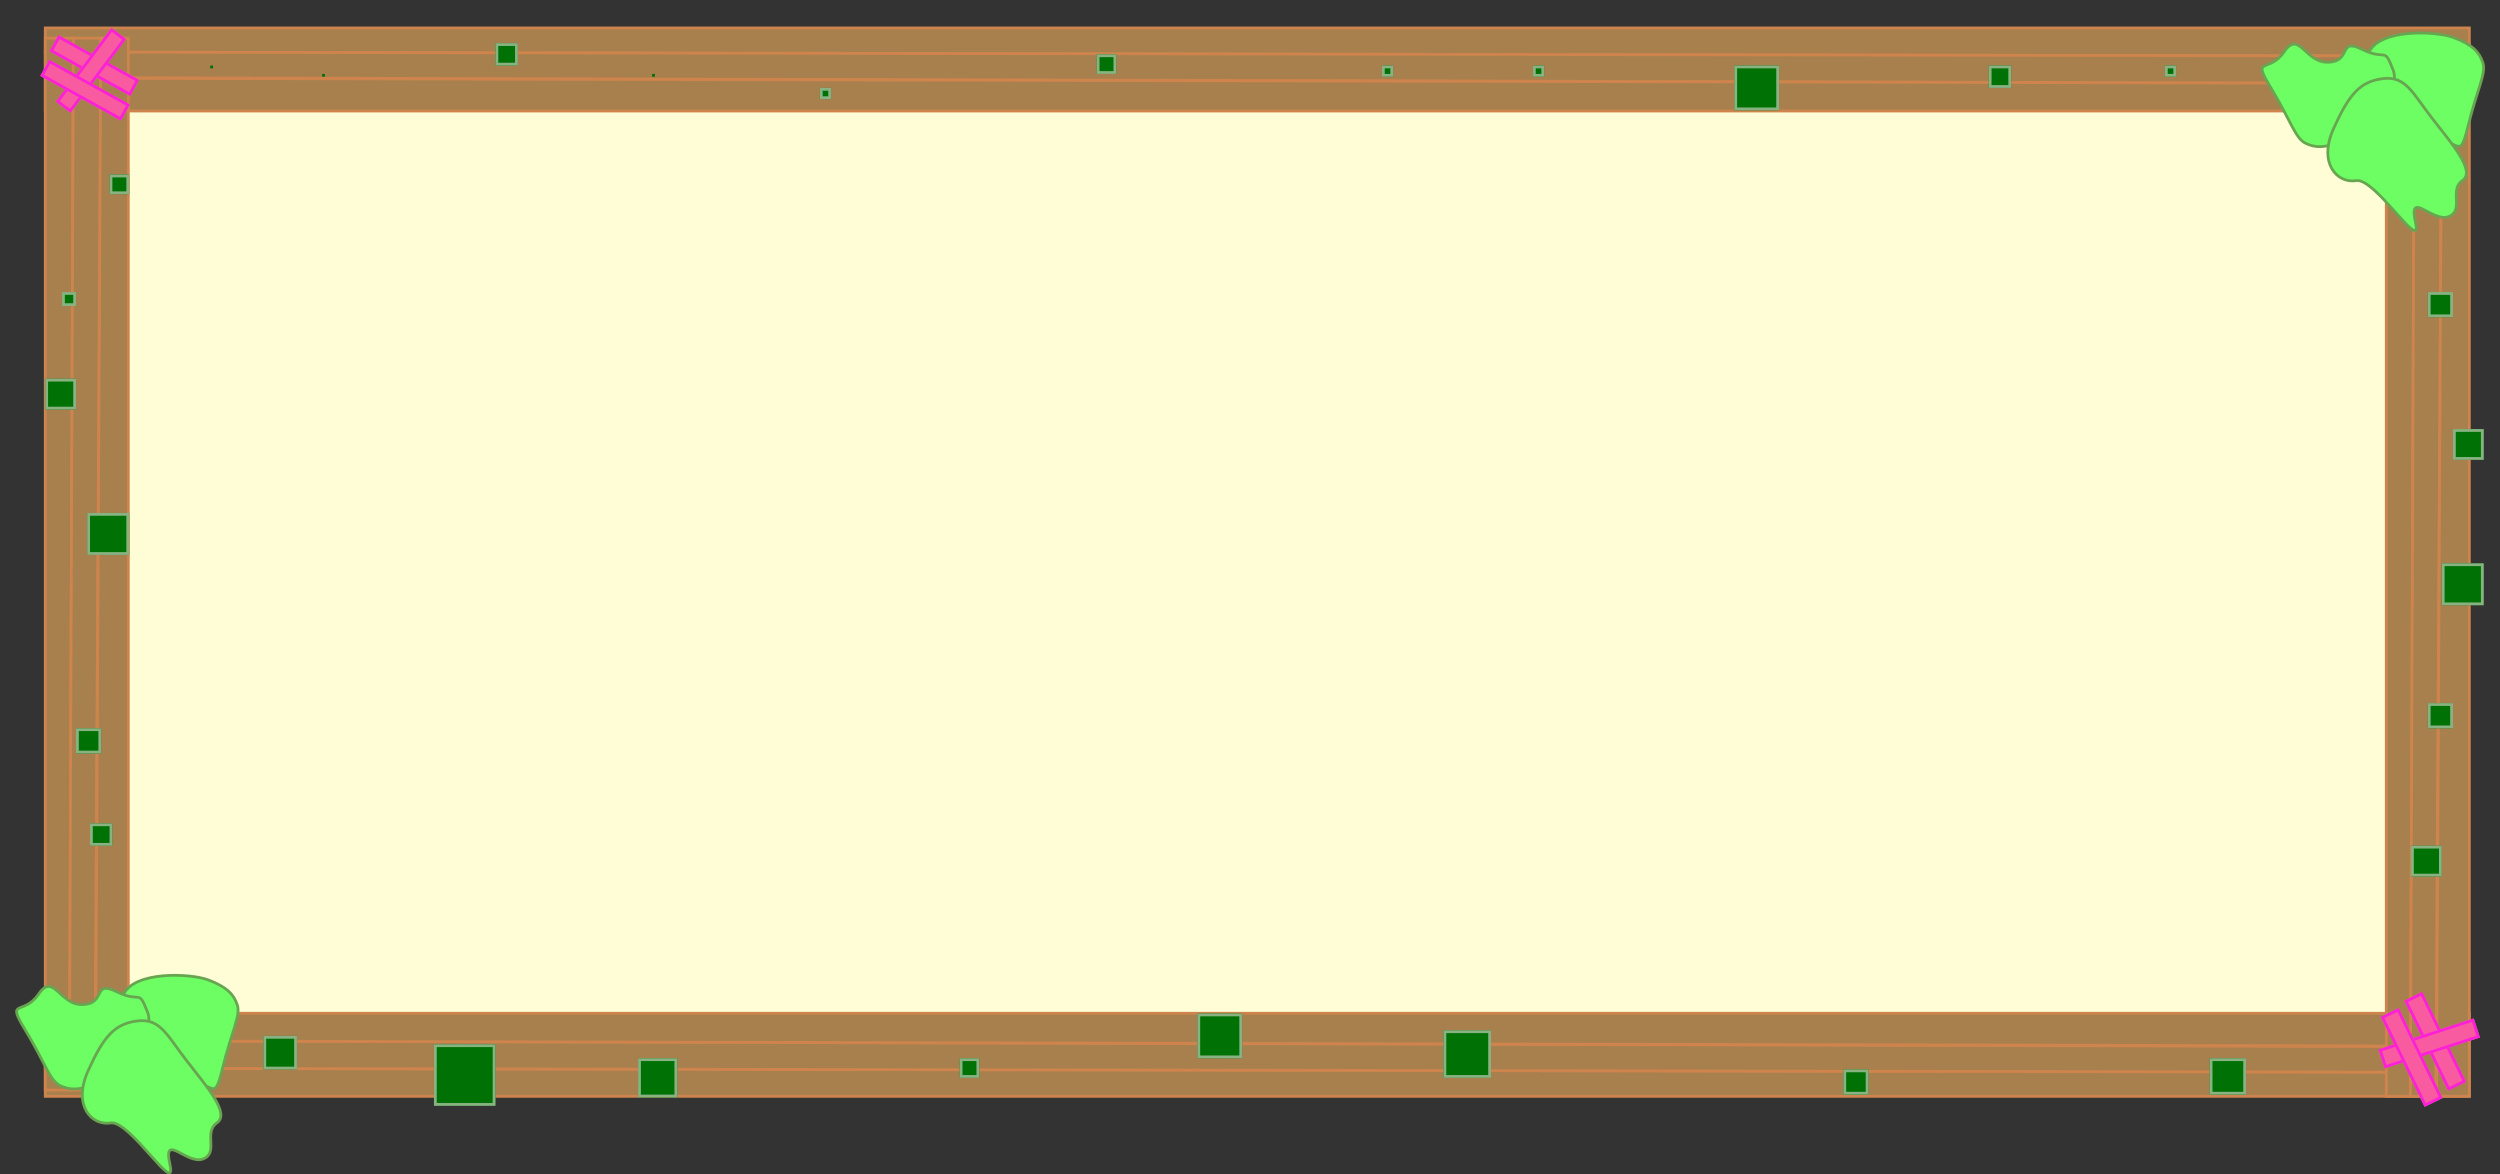 <svg xmlns="http://www.w3.org/2000/svg" xmlns:xlink="http://www.w3.org/1999/xlink" width="894" height="420" viewBox="0 0 894 420">
  <rect x="0" y="0" width="894" height="420" fill="#333333" stroke="none"/>
  <defs>
    <clipPath id="clip-やきそば枠">
      <rect width="894" height="420"/>
    </clipPath>
  </defs>
  <rect x="30" y="30" width="850" height="350" fill="#fffdd6" />
  <g id="やきそば枠" clip-path="url(#clip-やきそば枠)">
    <g id="グループ_247" data-name="グループ 247" transform="translate(-943.815 -1423.562)">
      <g id="グループ_237" data-name="グループ 237" transform="translate(2816.031 -162.438) rotate(90)">
        <path id="パス_20" data-name="パス 20" d="M1625,5304.182v866.849h8.622l1.437-866.849Z" transform="translate(-29 -4315)" fill="#a7804e" stroke="#ce844c" stroke-width="1"/>
        <path id="パス_21" data-name="パス 21" d="M1635.059,5304.182l-1.437,866.849h9.1l2.156-866.849Z" transform="translate(-29 -4315)" fill="#a7804e" stroke="#ce844c" stroke-width="1"/>
        <path id="パス_22" data-name="パス 22" d="M1644.878,5304.182l-1.916,866.849H1654.7V5304.182Z" transform="translate(-29 -4315)" fill="#a7804e" stroke="#ce844c" stroke-width="1"/>
      </g>
      <g id="グループ_238" data-name="グループ 238" transform="translate(-29.182 3411.617) rotate(-90)">
        <path id="パス_20-2" data-name="パス 20" d="M1625,5304.182V6171.03h8.622l1.437-866.848Z" transform="translate(-29 -4315)" fill="#a7804e" stroke="#ce844c" stroke-width="1"/>
        <path id="パス_21-2" data-name="パス 21" d="M1635.059,5304.182l-1.437,866.848h9.1l2.156-866.848Z" transform="translate(-29 -4315)" fill="#a7804e" stroke="#ce844c" stroke-width="1"/>
        <path id="パス_22-2" data-name="パス 22" d="M1644.878,5304.182l-1.916,866.848H1654.7V5304.182Z" transform="translate(-29 -4315)" fill="#a7804e" stroke="#ce844c" stroke-width="1"/>
      </g>
      <g id="グループ_239" data-name="グループ 239" transform="translate(201.15 450.261)">
        <path id="パス_20-3" data-name="パス 20" d="M1625,5304.182v376.174h8.622l1.437-376.174Z" transform="translate(-29 -4315)" fill="#a7804e" stroke="#ce844c" stroke-width="1"/>
        <path id="パス_21-3" data-name="パス 21" d="M1635.059,5304.182l-1.437,376.174h9.1l2.156-376.174Z" transform="translate(-29 -4315)" fill="#a7804e" stroke="#ce844c" stroke-width="1"/>
        <path id="パス_22-3" data-name="パス 22" d="M1644.878,5304.182l-1.916,376.174H1654.7V5304.182Z" transform="translate(-29 -4315)" fill="#a7804e" stroke="#ce844c" stroke-width="1"/>
      </g>
      <g id="グループ_240" data-name="グループ 240" transform="translate(-636 448.011)">
        <path id="パス_20-4" data-name="パス 20" d="M1625,5304.182v376.174h8.622l1.437-376.174Z" transform="translate(-29 -4315)" fill="#a7804e" stroke="#ce844c" stroke-width="1"/>
        <path id="パス_21-4" data-name="パス 21" d="M1635.059,5304.182l-1.437,376.174h9.1l2.156-376.174Z" transform="translate(-29 -4315)" fill="#a7804e" stroke="#ce844c" stroke-width="1"/>
        <path id="パス_22-4" data-name="パス 22" d="M1644.878,5304.182l-1.916,376.174H1654.7V5304.182Z" transform="translate(-29 -4315)" fill="#a7804e" stroke="#ce844c" stroke-width="1"/>
      </g>
      <g id="グループ_246" data-name="グループ 246">
        <g id="グループ_241" data-name="グループ 241" transform="translate(-3.208 -3.007)">
          <g id="長方形_87" data-name="長方形 87" transform="translate(967.925 1439.146) rotate(29)" fill="#f95ba0" stroke="#fc20d7" stroke-width="1">
            <rect width="32.993" height="6.599" stroke="none"/>
            <rect x="0.5" y="0.5" width="31.993" height="5.599" fill="none"/>
          </g>
          <g id="長方形_88" data-name="長方形 88" transform="matrix(-0.602, 0.799, -0.799, -0.602, 992.108, 1440.54)" fill="#f95ba0" stroke="#fc20d7" stroke-width="1">
            <rect width="32.993" height="6.599" stroke="none"/>
            <rect x="0.5" y="0.5" width="31.993" height="5.599" fill="none"/>
          </g>
          <g id="長方形_89" data-name="長方形 89" transform="translate(964.625 1447.945) rotate(29)" fill="#f95ba0" stroke="#fc20d7" stroke-width="1">
            <rect width="32.993" height="6.599" stroke="none"/>
            <rect x="0.5" y="0.5" width="31.993" height="5.599" fill="none"/>
          </g>
        </g>
        <g id="グループ_242" data-name="グループ 242" transform="matrix(0.819, 0.574, -0.574, 0.819, 1843.026, 43.517)">
          <g id="長方形_87-2" data-name="長方形 87" transform="translate(968.48 1439.367) rotate(29)" fill="#f95ba0" stroke="#fc20d7" stroke-width="1">
            <rect width="35.813" height="7.163" stroke="none"/>
            <rect x="0.5" y="0.5" width="34.813" height="6.163" fill="none"/>
          </g>
          <g id="長方形_88-2" data-name="長方形 88" transform="matrix(-0.602, 0.799, -0.799, -0.602, 994.73, 1440.879)" fill="#f95ba0" stroke="#fc20d7" stroke-width="1">
            <rect width="35.813" height="7.163" stroke="none"/>
            <rect x="0.5" y="0.5" width="34.813" height="6.163" fill="none"/>
          </g>
          <g id="長方形_89-2" data-name="長方形 89" transform="translate(964.899 1448.917) rotate(29)" fill="#f95ba0" stroke="#fc20d7" stroke-width="1">
            <rect width="35.813" height="7.163" stroke="none"/>
            <rect x="0.5" y="0.5" width="34.813" height="6.163" fill="none"/>
          </g>
        </g>
        <g id="グループ_243" data-name="グループ 243">
          <path id="パス_38" data-name="パス 38" d="M1822.583,5770.237c-3.173-9.28-6.407-4.371-2.635-12.933s24.01-7.724,30.416-5.269,8.981,4.97,10.3,8.861-2.036,9.52-5.269,22.752-2.934,3.952-12.454,5.748-2.335-8.2-8.622-13.891S1825.757,5779.518,1822.583,5770.237Z" transform="translate(-29 -4315)" fill="#6cfe62" stroke="#67a551" stroke-width="1"/>
          <path id="パス_39" data-name="パス 39" d="M1822.583,5770.237c-3.173-9.28-6.407-4.371-2.635-12.933s24.01-7.724,30.416-5.269,8.981,4.97,10.3,8.861-2.036,9.52-5.269,22.752-2.934,3.952-12.454,5.748-2.335-8.2-8.622-13.891S1825.757,5779.518,1822.583,5770.237Z" transform="translate(7157.497 4232.652) rotate(135)" fill="#6cfe62" stroke="#67a551" stroke-width="1"/>
          <path id="パス_40" data-name="パス 40" d="M1819.82,5792.547c-5.573,12.343,1.244,19.713,8.106,18.607s23.858,26.805,21.186,14.922,5.987.092,11.791-2.026.092-9.58,4.974-12.9-3.593-12.989-10.685-22.108-9.488-15.383-17.686-14.37S1825.393,5780.2,1819.82,5792.547Z" transform="translate(-41.521 -4323)" fill="#6cfe62" stroke="#67a551" stroke-width="1"/>
        </g>
        <g id="グループ_244" data-name="グループ 244" transform="translate(-803 336.973)">
          <path id="パス_38-2" data-name="パス 38" d="M1822.583,5770.237c-3.173-9.28-6.407-4.371-2.635-12.933s24.01-7.724,30.416-5.269,8.981,4.97,10.3,8.861-2.036,9.52-5.269,22.752-2.934,3.952-12.454,5.748-2.335-8.2-8.622-13.891S1825.757,5779.518,1822.583,5770.237Z" transform="translate(-29 -4315)" fill="#6cfe62" stroke="#67a551" stroke-width="1"/>
          <path id="パス_39-2" data-name="パス 39" d="M1822.583,5770.237c-3.173-9.28-6.407-4.371-2.635-12.933s24.01-7.724,30.416-5.269,8.981,4.97,10.3,8.861-2.036,9.52-5.269,22.752-2.934,3.952-12.454,5.748-2.335-8.2-8.622-13.891S1825.757,5779.518,1822.583,5770.237Z" transform="translate(7157.497 4232.652) rotate(135)" fill="#6cfe62" stroke="#67a551" stroke-width="1"/>
          <path id="パス_40-2" data-name="パス 40" d="M1819.82,5792.547c-5.573,12.343,1.244,19.713,8.106,18.607s23.858,26.805,21.186,14.922,5.987.092,11.791-2.026.092-9.58,4.974-12.9-3.593-12.989-10.685-22.108-9.488-15.383-17.686-14.37S1825.393,5780.2,1819.82,5792.547Z" transform="translate(-41.521 -4323)" fill="#6cfe62" stroke="#67a551" stroke-width="1"/>
        </g>
        <g id="グループ_245" data-name="グループ 245">
          <g id="長方形_90" data-name="長方形 90" transform="translate(1019 1447)" fill="#007104" stroke="#88b282" stroke-width="1">
            <rect width="1" height="1" stroke="none"/>
            <rect x="0.5" y="0.5" fill="none"/>
          </g>
          <g id="長方形_91" data-name="長方形 91" transform="translate(1059 1450)" fill="#007104" stroke="#88b282" stroke-width="1">
            <rect width="1" height="1" stroke="none"/>
            <rect x="0.5" y="0.5" fill="none"/>
          </g>
          <g id="長方形_92" data-name="長方形 92" transform="translate(1121 1439)" fill="#007104" stroke="#88b282" stroke-width="1">
            <rect width="8" height="8" stroke="none"/>
            <rect x="0.5" y="0.5" width="7" height="7" fill="none"/>
          </g>
          <g id="長方形_93" data-name="長方形 93" transform="translate(1177 1450)" fill="#007104" stroke="#88b282" stroke-width="1">
            <rect width="1" height="1" stroke="none"/>
            <rect x="0.5" y="0.5" fill="none"/>
          </g>
          <g id="長方形_94" data-name="長方形 94" transform="translate(1237 1455)" fill="#007104" stroke="#88b282" stroke-width="1">
            <rect width="4" height="4" stroke="none"/>
            <rect x="0.5" y="0.5" width="3" height="3" fill="none"/>
          </g>
          <g id="長方形_95" data-name="長方形 95" transform="translate(1336 1443)" fill="#007104" stroke="#88b282" stroke-width="1">
            <rect width="7" height="7" stroke="none"/>
            <rect x="0.5" y="0.5" width="6" height="6" fill="none"/>
          </g>
          <g id="長方形_96" data-name="長方形 96" transform="translate(1438 1447)" fill="#007104" stroke="#88b282" stroke-width="1">
            <rect width="4" height="4" stroke="none"/>
            <rect x="0.5" y="0.5" width="3" height="3" fill="none"/>
          </g>
          <g id="長方形_97" data-name="長方形 97" transform="translate(1492 1447)" fill="#007104" stroke="#88b282" stroke-width="1">
            <rect width="4" height="4" stroke="none"/>
            <rect x="0.5" y="0.5" width="3" height="3" fill="none"/>
          </g>
          <g id="長方形_98" data-name="長方形 98" transform="translate(1564 1447)" fill="#007104" stroke="#88b282" stroke-width="1">
            <rect width="16" height="16" stroke="none"/>
            <rect x="0.5" y="0.5" width="15" height="15" fill="none"/>
          </g>
          <g id="長方形_99" data-name="長方形 99" transform="translate(1655 1447)" fill="#007104" stroke="#88b282" stroke-width="1">
            <rect width="8" height="8" stroke="none"/>
            <rect x="0.5" y="0.5" width="7" height="7" fill="none"/>
          </g>
          <g id="長方形_100" data-name="長方形 100" transform="translate(1718 1447)" fill="#007104" stroke="#88b282" stroke-width="1">
            <rect width="4" height="4" stroke="none"/>
            <rect x="0.5" y="0.5" width="3" height="3" fill="none"/>
          </g>
          <g id="長方形_101" data-name="長方形 101" transform="translate(1812 1528)" fill="#007104" stroke="#88b282" stroke-width="1">
            <rect width="9" height="9" stroke="none"/>
            <rect x="0.5" y="0.5" width="8" height="8" fill="none"/>
          </g>
          <g id="長方形_102" data-name="長方形 102" transform="translate(1821 1577)" fill="#007104" stroke="#88b282" stroke-width="1">
            <rect width="11" height="11" stroke="none"/>
            <rect x="0.5" y="0.5" width="10" height="10" fill="none"/>
          </g>
          <g id="長方形_103" data-name="長方形 103" transform="translate(1817 1625)" fill="#007104" stroke="#88b282" stroke-width="1">
            <rect width="15" height="15" stroke="none"/>
            <rect x="0.5" y="0.5" width="14" height="14" fill="none"/>
          </g>
          <g id="長方形_104" data-name="長方形 104" transform="translate(1812 1675)" fill="#007104" stroke="#88b282" stroke-width="1">
            <rect width="9" height="9" stroke="none"/>
            <rect x="0.5" y="0.5" width="8" height="8" fill="none"/>
          </g>
          <g id="長方形_105" data-name="長方形 105" transform="translate(1806 1726)" fill="#007104" stroke="#88b282" stroke-width="1">
            <rect width="11" height="11" stroke="none"/>
            <rect x="0.5" y="0.5" width="10" height="10" fill="none"/>
          </g>
          <g id="長方形_106" data-name="長方形 106" transform="translate(1734 1802)" fill="#007104" stroke="#88b282" stroke-width="1">
            <rect width="13" height="13" stroke="none"/>
            <rect x="0.5" y="0.5" width="12" height="12" fill="none"/>
          </g>
          <g id="長方形_107" data-name="長方形 107" transform="translate(1603 1806)" fill="#007104" stroke="#88b282" stroke-width="1">
            <rect width="9" height="9" stroke="none"/>
            <rect x="0.5" y="0.5" width="8" height="8" fill="none"/>
          </g>
          <g id="長方形_108" data-name="長方形 108" transform="translate(1460 1792)" fill="#007104" stroke="#88b282" stroke-width="1">
            <rect width="17" height="17" stroke="none"/>
            <rect x="0.5" y="0.5" width="16" height="16" fill="none"/>
          </g>
          <g id="長方形_109" data-name="長方形 109" transform="translate(1372 1786)" fill="#007104" stroke="#88b282" stroke-width="1">
            <rect width="16" height="16" stroke="none"/>
            <rect x="0.5" y="0.5" width="15" height="15" fill="none"/>
          </g>
          <g id="長方形_110" data-name="長方形 110" transform="translate(1287 1802)" fill="#007104" stroke="#88b282" stroke-width="1">
            <rect width="7" height="7" stroke="none"/>
            <rect x="0.5" y="0.5" width="6" height="6" fill="none"/>
          </g>
          <g id="長方形_111" data-name="長方形 111" transform="translate(1172 1802)" fill="#007104" stroke="#88b282" stroke-width="1">
            <rect width="14" height="14" stroke="none"/>
            <rect x="0.5" y="0.5" width="13" height="13" fill="none"/>
          </g>
          <g id="長方形_112" data-name="長方形 112" transform="translate(1099 1797)" fill="#007104" stroke="#88b282" stroke-width="1">
            <rect width="22" height="22" stroke="none"/>
            <rect x="0.5" y="0.5" width="21" height="21" fill="none"/>
          </g>
          <g id="長方形_113" data-name="長方形 113" transform="translate(1038 1794)" fill="#007104" stroke="#88b282" stroke-width="1">
            <rect width="12" height="12" stroke="none"/>
            <rect x="0.5" y="0.5" width="11" height="11" fill="none"/>
          </g>
          <g id="長方形_114" data-name="長方形 114" transform="translate(976 1718)" fill="#007104" stroke="#88b282" stroke-width="1">
            <rect width="8" height="8" stroke="none"/>
            <rect x="0.5" y="0.5" width="7" height="7" fill="none"/>
          </g>
          <g id="長方形_115" data-name="長方形 115" transform="translate(971 1684)" fill="#007104" stroke="#88b282" stroke-width="1">
            <rect width="9" height="9" stroke="none"/>
            <rect x="0.5" y="0.5" width="8" height="8" fill="none"/>
          </g>
          <g id="長方形_116" data-name="長方形 116" transform="translate(975 1607)" fill="#007104" stroke="#88b282" stroke-width="1">
            <rect width="15" height="15" stroke="none"/>
            <rect x="0.5" y="0.5" width="14" height="14" fill="none"/>
          </g>
          <g id="長方形_117" data-name="長方形 117" transform="translate(960 1559)" fill="#007104" stroke="#88b282" stroke-width="1">
            <rect width="11" height="11" stroke="none"/>
            <rect x="0.5" y="0.5" width="10" height="10" fill="none"/>
          </g>
          <g id="長方形_118" data-name="長方形 118" transform="translate(966 1528)" fill="#007104" stroke="#88b282" stroke-width="1">
            <rect width="5" height="5" stroke="none"/>
            <rect x="0.5" y="0.5" width="4" height="4" fill="none"/>
          </g>
          <g id="長方形_119" data-name="長方形 119" transform="translate(983 1486)" fill="#007104" stroke="#88b282" stroke-width="1">
            <rect width="7" height="7" stroke="none"/>
            <rect x="0.5" y="0.5" width="6" height="6" fill="none"/>
          </g>
        </g>
      </g>
    </g>
  </g>
</svg>
